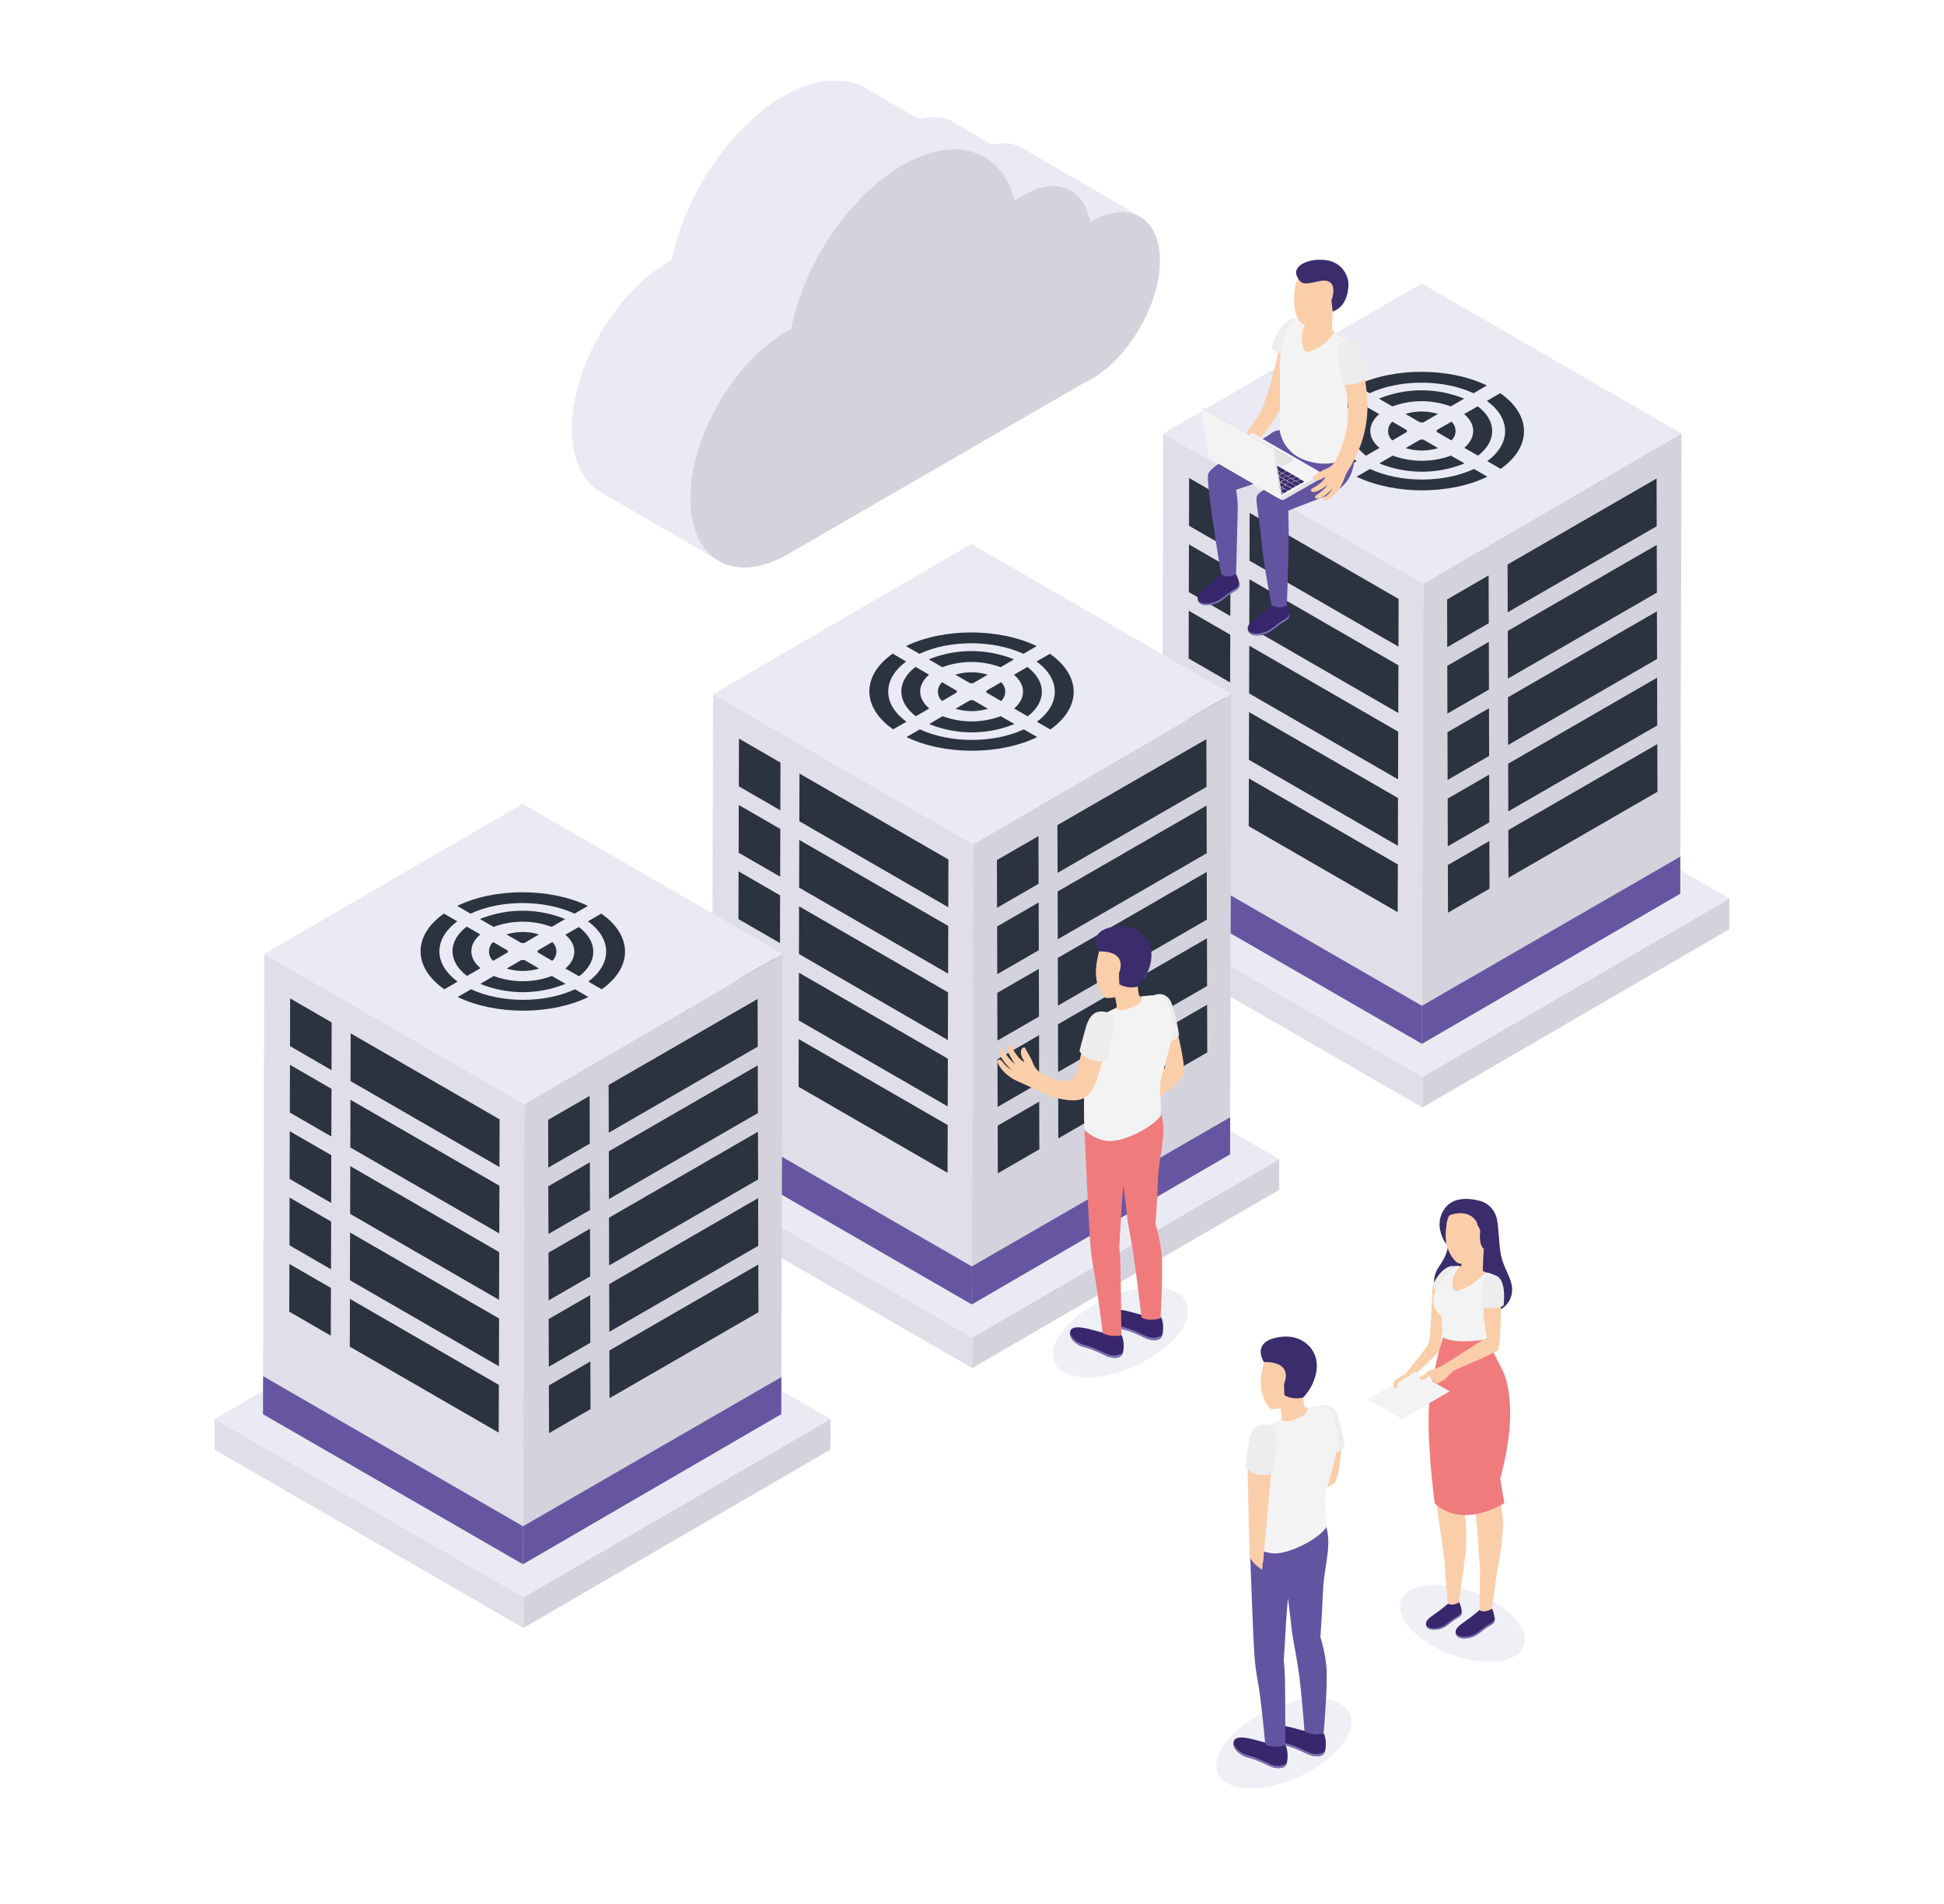 <svg id="Livello_2" data-name="Livello 2" xmlns="http://www.w3.org/2000/svg" xmlns:xlink="http://www.w3.org/1999/xlink" viewBox="0 0 551.21 540"><defs><style>.cls-1{fill:none;}.cls-2{clip-path:url(#clip-path);}.cls-3{fill:#d4d3dd;}.cls-4{fill:#e0dee9;}.cls-5{fill:#eaeaf4;}.cls-6{fill:#2b3240;}.cls-7{fill:#6656a1;}.cls-8{opacity:0.4;}.cls-9{clip-path:url(#clip-path-3);}.cls-10{fill:#d7d9e5;}.cls-11{clip-path:url(#clip-path-4);}.cls-12{fill:#3b2c6c;}.cls-13{fill:#fbceaa;}.cls-14{fill:#f4f3f4;}.cls-15{fill:#39276d;}.cls-16{fill:#7e72b2;}.cls-17{fill:#ef7b7d;}.cls-18{fill:#eeeded;}.cls-19{fill:#6254a0;}.cls-20{fill:#bfbebf;}.cls-21{fill:#e5e5e4;}.cls-22{clip-path:url(#clip-path-5);}</style><clipPath id="clip-path"><rect class="cls-1" x="33.39" y="22.76" width="484.43" height="484.43"/></clipPath><clipPath id="clip-path-3"><rect class="cls-1" x="396.95" y="449.42" width="35.41" height="21.85"/></clipPath><clipPath id="clip-path-4"><rect class="cls-1" x="298.54" y="365.11" width="38.36" height="25.52"/></clipPath><clipPath id="clip-path-5"><rect class="cls-1" x="344.85" y="481.67" width="38.36" height="25.52"/></clipPath></defs><g id="Слой_2" data-name="Слой 2"><g id="Слой_1-2" data-name="Слой 1-2"><g class="cls-2"><polygon class="cls-3" points="490.36 254.81 490.34 263.51 403.32 314.07 403.35 305.38 490.36 254.81"/><polygon class="cls-4" points="403.35 305.38 403.32 314.07 315.74 263.51 315.76 254.81 403.35 305.38"/><polygon class="cls-5" points="490.36 254.81 403.35 305.38 315.76 254.81 402.78 204.24 490.36 254.81"/><polygon class="cls-3" points="476.79 122.93 476.42 253.46 403.19 296.02 403.55 165.49 476.79 122.93"/><polygon class="cls-4" points="403.55 165.49 403.19 296.02 329.46 253.46 329.83 122.93 403.55 165.49"/><polygon class="cls-5" points="476.79 122.93 403.55 165.49 329.83 122.93 403.08 80.38 476.79 122.93"/><polygon class="cls-6" points="348.83 180 348.8 193.54 337.03 186.75 337.07 173.21 348.83 180"/><polygon class="cls-6" points="348.89 161.19 348.85 174.71 337.08 167.91 337.12 154.39 348.89 161.19"/><polygon class="cls-6" points="348.95 142.35 348.9 155.89 337.14 149.1 337.17 135.56 348.95 142.35"/><polygon class="cls-6" points="396.4 226.32 396.37 239.86 354.12 215.47 354.16 201.94 396.4 226.32"/><polygon class="cls-6" points="396.45 207.5 396.42 221.03 354.18 196.65 354.22 183.11 396.45 207.5"/><polygon class="cls-6" points="396.51 188.68 396.47 202.2 354.23 177.81 354.28 164.29 396.51 188.68"/><polygon class="cls-6" points="396.56 169.85 396.53 183.38 354.29 159 354.33 145.46 396.56 169.85"/><polygon class="cls-6" points="348.73 217.65 348.7 231.19 336.93 224.4 336.96 210.86 348.73 217.65"/><polygon class="cls-6" points="348.78 198.84 348.75 212.37 336.97 205.57 337.01 192.04 348.78 198.84"/><polygon class="cls-6" points="396.35 245.15 396.31 258.69 354.07 234.3 354.11 220.76 396.35 245.15"/><polygon class="cls-6" points="422.15 182.03 422.19 195.56 410.4 202.37 410.37 188.83 422.15 182.03"/><polygon class="cls-6" points="422.09 163.19 422.13 176.73 410.36 183.53 410.32 170 422.09 163.19"/><polygon class="cls-6" points="469.92 211.02 469.96 224.54 427.72 248.93 427.68 235.4 469.92 211.02"/><polygon class="cls-6" points="469.86 192.19 469.9 205.73 427.67 230.1 427.63 216.58 469.86 192.19"/><polygon class="cls-6" points="469.81 173.37 469.85 186.89 427.61 211.28 427.57 197.75 469.81 173.37"/><polygon class="cls-6" points="469.76 154.53 469.8 168.07 427.56 192.45 427.52 178.92 469.76 154.53"/><polygon class="cls-6" points="469.71 135.71 469.75 149.24 427.5 173.63 427.46 160.09 469.71 135.71"/><polygon class="cls-6" points="422.3 238.5 422.35 252.03 410.57 258.83 410.53 245.31 422.3 238.5"/><polygon class="cls-6" points="422.25 219.68 422.29 233.21 410.51 240.01 410.48 226.48 422.25 219.68"/><polygon class="cls-6" points="422.2 200.85 422.23 214.38 410.46 221.18 410.42 207.66 422.2 200.85"/><polygon class="cls-7" points="476.45 242.93 476.42 253.46 403.19 296.02 403.15 285.25 476.45 242.93"/><polygon class="cls-7" points="403.21 285.25 403.19 296.02 329.46 253.46 329.49 242.69 403.21 285.25"/><g class="cls-2"><path class="cls-6" d="M402.73,124.66h.83l4.19,2.42a15.81,15.81,0,0,1-9.19,0Z"/><path class="cls-6" d="M384.53,109.32c10.65-5.17,26.33-5.17,37.06,0l-3.77,2.2c-8.64-4-20.91-4-29.49,0Z"/><path class="cls-6" d="M391,113.06a32,32,0,0,1,24.15,0l-3.81,2.2a23.83,23.83,0,0,0-16.52,0Z"/><path class="cls-6" d="M398.51,117.39a15.84,15.84,0,0,1,9.2,0l-4.17,2.42a6,6,0,0,0-.85,0Z"/><path class="cls-6" d="M407.37,122.47a1.93,1.93,0,0,0,0-.48l4.17-2.41a3.59,3.59,0,0,1,.24,5.07l-.24.25Z"/><path class="cls-6" d="M415.19,127c3.39-2.91,3.38-6.7-.05-9.57l3.86-2.21c5.45,4.11,5.48,9.88.07,14Z"/><path class="cls-6" d="M391.07,117.45c-3.4,2.91-3.37,6.7.06,9.57l-3.8,2.22c-5.46-4.12-5.5-9.89-.09-14Z"/><path class="cls-6" d="M421.7,130.78c6.78-5,6.78-12.1-.1-17.08l3.78-2.2c8.94,6.2,9,15.27.12,21.47Z"/><path class="cls-6" d="M388.45,133c8.62,4,20.92,4,29.49,0l3.8,2.19c-10.66,5.16-26.33,5.16-37.06,0Z"/><path class="cls-6" d="M384.57,113.7c-6.83,5-6.78,12.09.1,17.08L380.89,133c-8.95-6.2-9-15.27-.12-21.46Z"/><path class="cls-6" d="M394.92,129.21a23.8,23.8,0,0,0,16.47,0l3.88,2.21a32.19,32.19,0,0,1-24.17,0Z"/><path class="cls-6" d="M398.93,122a2,2,0,0,0,0,.49l-4.15,2.42a3.58,3.58,0,0,1-.27-5.05,1.72,1.72,0,0,1,.27-.27Z"/><polygon class="cls-3" points="362.73 328.71 362.7 337.42 275.68 387.99 275.7 379.29 362.73 328.71"/><polygon class="cls-4" points="275.7 379.29 275.68 387.99 188.1 337.43 188.12 328.71 275.7 379.29"/><polygon class="cls-5" points="362.73 328.71 275.7 379.29 188.12 328.71 275.14 278.15 362.73 328.71"/><polygon class="cls-3" points="349.15 196.84 348.77 327.38 275.54 369.93 275.92 239.41 349.15 196.84"/><polygon class="cls-4" points="275.92 239.41 275.54 369.93 201.83 327.37 202.19 196.84 275.92 239.41"/><polygon class="cls-5" points="349.15 196.84 275.92 239.41 202.19 196.84 275.43 154.28 349.15 196.84"/><polygon class="cls-6" points="221.19 253.92 221.16 267.45 209.38 260.65 209.42 247.12 221.19 253.92"/><polygon class="cls-6" points="221.25 235.09 221.21 248.62 209.44 241.83 209.48 228.3 221.25 235.09"/><polygon class="cls-6" points="221.3 216.27 221.26 229.8 209.49 223 209.53 209.47 221.3 216.27"/><polygon class="cls-6" points="268.76 300.24 268.72 313.77 226.48 289.39 226.52 275.85 268.76 300.24"/><polygon class="cls-6" points="268.81 281.42 268.77 294.95 226.54 270.55 226.57 257.03 268.81 281.42"/><polygon class="cls-6" points="268.87 262.59 268.83 276.12 226.59 251.73 226.63 238.2 268.87 262.59"/><polygon class="cls-6" points="268.92 243.75 268.88 257.29 226.65 232.9 226.69 219.38 268.92 243.75"/><polygon class="cls-6" points="221.09 291.57 221.05 305.1 209.28 298.3 209.32 284.78 221.09 291.57"/><polygon class="cls-6" points="221.15 272.74 221.11 286.28 209.34 279.49 209.37 265.95 221.15 272.74"/><polygon class="cls-6" points="268.71 319.06 268.67 332.6 226.44 308.21 226.47 294.68 268.71 319.06"/><polygon class="cls-6" points="294.51 255.93 294.55 269.47 282.77 276.27 282.73 262.74 294.51 255.93"/><polygon class="cls-6" points="294.45 237.11 294.49 250.64 282.71 257.44 282.67 243.91 294.45 237.11"/><polygon class="cls-6" points="342.27 284.93 342.31 298.46 300.08 322.84 300.04 309.32 342.27 284.93"/><polygon class="cls-6" points="342.23 266.1 342.26 279.63 300.02 304.02 299.98 290.48 342.23 266.1"/><polygon class="cls-6" points="342.17 247.28 342.2 260.81 299.97 285.19 299.93 271.66 342.17 247.28"/><polygon class="cls-6" points="342.12 228.45 342.16 241.98 299.92 266.37 299.88 252.83 342.12 228.45"/><polygon class="cls-6" points="342.06 209.62 342.1 223.16 299.87 247.53 299.83 234 342.06 209.62"/><polygon class="cls-6" points="294.66 312.42 294.7 325.94 282.92 332.75 282.89 319.22 294.66 312.42"/><polygon class="cls-6" points="294.62 293.58 294.64 307.12 282.87 313.92 282.83 300.38 294.62 293.58"/><polygon class="cls-6" points="294.56 274.77 294.6 288.29 282.82 295.1 282.77 281.57 294.56 274.77"/><polygon class="cls-7" points="348.81 316.85 348.78 327.37 275.55 369.93 275.52 359.16 348.81 316.85"/><polygon class="cls-7" points="275.58 359.16 275.55 369.93 201.83 327.37 201.86 316.59 275.58 359.16"/><path class="cls-6" d="M275.09,198.57a5.75,5.75,0,0,0,.83,0l4.19,2.42a15.78,15.78,0,0,1-9.18,0Z"/><path class="cls-6" d="M256.89,183.23c10.65-5.16,26.32-5.16,37.07,0l-3.78,2.19c-8.64-4-20.92-4-29.49,0Z"/><path class="cls-6" d="M263.36,187a32.16,32.16,0,0,1,24.16,0l-3.8,2.22a23.74,23.74,0,0,0-16.53,0Z"/><path class="cls-6" d="M270.87,191.34a15.81,15.81,0,0,1,9.19,0l-4.15,2.41h-.86Z"/><path class="cls-6" d="M279.68,196.39a2,2,0,0,0,0-.49l4.17-2.42a3.6,3.6,0,0,1,.23,5.09l-.23.23Z"/><path class="cls-6" d="M287.55,200.93c3.39-2.91,3.37-6.7-.05-9.57l3.8-2.21c5.46,4.11,5.49,9.88.09,14Z"/><path class="cls-6" d="M263.43,191.34c-3.39,2.91-3.36,6.7.06,9.57l-3.81,2.21c-5.46-4.11-5.49-9.88-.08-14Z"/><path class="cls-6" d="M294,204.68c6.79-5,6.79-12.09-.09-17.07l3.78-2.2c8.94,6.2,9,15.27.11,21.47Z"/><path class="cls-6" d="M260.81,206.84c8.61,4,20.91,4,29.48,0l3.8,2.19c-10.66,5.17-26.32,5.17-37.06,0Z"/><path class="cls-6" d="M256.93,187.61c-6.79,5-6.79,12.09.09,17.07l-3.77,2.16c-8.95-6.2-9-15.27-.12-21.47Z"/><path class="cls-6" d="M267.27,203.11a23.69,23.69,0,0,0,16.47,0l3.88,2.22a32,32,0,0,1-24.15,0Z"/><path class="cls-6" d="M271.29,195.9a2,2,0,0,0,0,.49l-4.16,2.42a3.59,3.59,0,0,1-.25-5.08,3,3,0,0,1,.25-.25Z"/><g class="cls-8"><g class="cls-9"><path class="cls-10" d="M432.06,466.8c1.8-4.85-4.53-11.7-14.14-15.26s-18.86-2.48-20.66,2.36,4.52,11.7,14.13,15.27,18.86,2.51,20.67-2.35"/></g></g><g class="cls-8"><g class="cls-11"><path class="cls-10" d="M299,386.43c2.41,5.22,12.7,5.62,23,.89s16.74-12.8,14.34-18-12.69-5.62-23-.89-16.74,12.8-14.35,18"/></g></g><path class="cls-12" d="M414.32,341.38c.88-1.43,7.62-2.36,9.84,3.36.84,2.17.72,7.75,1.43,11.19s2.35,5.45,3,8.28-.38,7.56-7.18,8.39-12-1.55-13.65-3.72-1.65-6.78,0-9.26,2.91-4.48,2.91-7.75Z"/><path class="cls-12" d="M418.77,340.39s-5.08-1.46-8.16,1.28a7.55,7.55,0,0,0-2.17,7.53c.41,1.6,1.23,3.79,2.51,3.87s7.82-12.72,7.82-12.72"/><path class="cls-13" d="M420.71,354.24s-.33,5.67-.23,6.09,2.23.81,2.82,1.31-3.08,6.24-4.95,7.09-7.65-1.33-8.05-4.21c-.37-2.64,1.65-4.7,2.44-5.42a10.55,10.55,0,0,1,1.59,0l.17-2.74c2.53-.82,6.21-2.08,6.21-2.08"/><path class="cls-13" d="M407,364.94c0-.15-.85.3-.87.31s-.4,14.53-1.11,15.85h0c-1.82,3.08-6.62,8.3-6.74,8.89-.35,1.76.67.18,2.32,0,1-.12,6.38-5.64,7.61-6.9l.08.05V383l.17-.16a11.61,11.61,0,0,0,0-1.18c2.25-15.76-.54-16.82-1.52-16.7"/><path class="cls-14" d="M421.49,360.89c1.59.25,3.41,1.1,3.66,1.94a18.7,18.7,0,0,1-.46,9.45,80.3,80.3,0,0,1-3.1,7.53s-6.87,2.91-12.43-.48c0,0-.37-3.88-.4-6-5.13-4.47-.75-10,3.59-14.26a10.29,10.29,0,0,1,1.57,0s-3.87,4.57-1.18,7.18c5.76-1.75,6.91-4.33,8.72-5.37"/><path class="cls-13" d="M410.13,347.23h0c.57-3.63,3.21-6.39,7-6.16a7.2,7.2,0,0,1,3.62,13.17,6.72,6.72,0,0,1-.58,1.59c-1.33,1.55-4.84,2.53-6,2.55-1,0-1.88-1-2.82-2.49-1.93-3.25-1.47-6.87-1.16-8.66"/><path class="cls-12" d="M418.25,341.13c2.63.52,4.8,1.26,5.5,3.87.5,1.77,1.14,5.18.53,6.6l-.38,1-3.19,1.63s-1.48-1.24-1-4.84a2.63,2.63,0,0,0-.45-1.38,4,4,0,0,1-.44-1.09,4.11,4.11,0,0,0-2.06-2.24c-2.37-1.33-5.81-.17-6.34.3a6.94,6.94,0,0,1,7.85-3.87"/><path class="cls-15" d="M423,456.18c-1.33,1.08-3.4.34-3.51.43a54.19,54.19,0,0,1-4.84,3.73c-.84.65-2.13,1.53-1.89,2.79.41,2.23,4,1.55,5.36.86s2.47-1.82,3.74-2.62c.92-.57,1.83-.86,1.94-2,.09-.7-.56-3.19-.79-3.17"/><path class="cls-16" d="M423.84,458.88c-.18,1.12-1.06,1.42-1.94,1.94-1.3.81-2.45,1.94-3.8,2.66s-4.37,1.27-5.25-.34c.47,2.17,4,1.49,5.34.81s2.46-1.82,3.74-2.62c.92-.57,1.82-.86,1.94-2a1.85,1.85,0,0,0,0-.47"/><path class="cls-15" d="M413.7,454.32c-1.22,1-3.06.43-3.16.52a49,49,0,0,1-4.46,3.4c-.75.59-1.94,1.4-1.73,2.55.39,2,3.68,1.42,4.92.79s2.26-1.67,3.43-2.4c.83-.52,1.66-.79,1.79-1.85a7.16,7.16,0,0,0-.79-3"/><path class="cls-16" d="M414.47,456.91c-.16,1-1,1.29-1.8,1.81-1.2.73-2.25,1.81-3.49,2.44s-4,1.15-4.84-.31c.43,1.94,3.67,1.35,4.9.73s2.25-1.67,3.43-2.4c.83-.52,1.66-.79,1.79-1.85a1.55,1.55,0,0,0,0-.43"/><path class="cls-13" d="M406.52,392.36c.58-4.59,2.28-11.26,2.28-11.26a13.39,13.39,0,0,0,5.09,1.26,41.35,41.35,0,0,0,7.7-.75,46.49,46.49,0,0,0,2.72,4.21c1.32,1.83,3.87,5.81,3.28,12.9-.41,4.6-3,24.12-3,24.12A36.54,36.54,0,0,1,426.19,433a85.16,85.16,0,0,1-1.61,12.13L423,456.18s-2.05,1.48-3.51.43l.18-10.84c-.17-2.65-.43-6.58-.6-9.08-.28-4.06-1-10.54-1.22-12.14s-.72-4.44-1-7.61-1.44-19.23-1.44-19.23l-.16,3s-.16,4.84-.87,10.91-1,8.72-1,8.72a12.76,12.76,0,0,1,1.38,3.88c.13,1.3,1.62,11.62.73,16.85l-1.83,13.34a3.53,3.53,0,0,1-3.15.41l-1.08-13.44c-.73-5.11-2.25-15.94-2.49-17.36a60.46,60.46,0,0,1-.91-8.59c-.35-5.82-.22-18.49.37-23.08"/><path class="cls-17" d="M421.59,379.82l4,7.95s6,8.83-.22,31.53l1.18,7s-11.84,7.59-19.76,0c0,0-2.75-21-1.29-30.66a112,112,0,0,1,3.69-16.47s1.94,2.14,11.92.73"/><path class="cls-18" d="M412.35,359.08s-3.14-1-6.48,6l1.25.74a53.61,53.61,0,0,1,5.23-6.78"/><polygon class="cls-14" points="387.82 396.84 401.33 388.98 411.04 394.58 397.52 402.44 387.82 396.84"/><path class="cls-13" d="M399.62,389.55a6.11,6.11,0,0,0-2.4.78,5.27,5.27,0,0,1-.86.63c-.13.07-.26.16-.4.22a1.23,1.23,0,0,0-.54.36,1.36,1.36,0,0,0-.24.74,3.94,3.94,0,0,0,0,1c.12.49.62.46.89.12a1.2,1.2,0,0,0,.23-.59,1.28,1.28,0,0,1,.57-1l3.22-2a.39.39,0,0,0-.42-.19"/><path class="cls-13" d="M425.31,365.33c-.44-1.84-1.88-1.25-3.12-2.33-2.9,4.07-1,15.08-.58,16.25l-11,7h0l-.74.47a13.43,13.43,0,0,1-4.11,1.78c-1.1.13-1.67,1.68-2.85,1.82a.47.47,0,0,0-.45.47.48.48,0,0,0,.15.32c.47.45,1.73.08,2.59-1v.08a1,1,0,0,0,.5.78.66.66,0,0,0,.2.06.39.39,0,0,0,.06.21.87.87,0,0,0,.66.48h0a.83.83,0,0,0,.91.58,1,1,0,0,0,.66-.3,5.8,5.8,0,0,0,2.41-1.74c.3-.38,1.35-1.27,1.79-1.67,3-1.28,12-5.12,12.37-5.67.6-.81,1.23-15.07.59-17.7"/><path class="cls-18" d="M426.32,370.28s-3.53,1.59-6.46.11l.43-5.53s0-3,2.69-3.26,4,3.1,3.34,8.72"/><path class="cls-5" d="M311.79,61.51l.28-.12c.37-.16.74-.29,1.11-.42h.07c.34-.12.67-.21,1-.31h.22a14.4,14.4,0,0,1,1.61-.35h.11c.42-.06.84-.1,1.24-.12H319a6,6,0,0,1,.85.1h.26c.33.06.66.14,1,.22h.12a7.64,7.64,0,0,1,.8.29l.27.11.7.34.25.13h0L289.55,41.8l-.11-.06-.13-.07-.71-.34-.14-.07-.11,0c-.27-.1-.55-.2-.82-.28h-.09c-.32-.08-.64-.16-1-.22h-.26c-.29,0-.57-.08-.86-.1h-1.63a9.11,9.11,0,0,0-1.24.12h-.09a14.91,14.91,0,0,0-1.61.35h-.21a10.08,10.08,0,0,0-1,.31h-.07a11.3,11.3,0,0,0-1.1.42h-.09l-.2.09c-.33.15-.68.3-1,.48-.12.06-.24.1-.36.17-.44.21-.87.45-1.31.71l33.75,19.61c.43-.26.87-.5,1.3-.71l.36-.17c.35-.18.69-.33,1-.48"/><path class="cls-5" d="M292.08,54.27c.56-.26,1.12-.49,1.66-.68h.08a14.46,14.46,0,0,1,1.43-.4c.28-.07.55-.13.82-.17s.64-.12,1-.16l.58-.06h1.53a9.82,9.82,0,0,1,1.43.19l.35.07c.36.09.72.19,1.07.31l.33.12a8.71,8.71,0,0,1,1.27.61L270,34.43l-.11-.06c-.31-.17-.64-.33-1-.47l-.19-.07-.33-.11-.5-.19-.58-.11-.35-.08h-.18a11.7,11.7,0,0,0-1.17-.15h-1.66l-.58.07h-.53l-.49.11a7.78,7.78,0,0,0-.81.17l-.43.09a9.17,9.17,0,0,0-1,.31H260c-.38.13-.77.28-1.17.44l-.5.23-.47.22a19,19,0,0,0-1.79.92c-.6.35-1.45.89-2.17,1.41l33.75,19.6c.71-.5,1.43-1,2.17-1.4a15.36,15.36,0,0,1,1.78-.92l.48-.21"/><path class="cls-5" d="M260.2,44.7l.51-.22c.51-.2,1-.4,1.51-.57l.28-.11c.59-.19,1.17-.38,1.75-.53.33-.1.67-.18,1-.25l.49-.12c.48-.11,1-.18,1.41-.26h.08c.46-.07,1-.12,1.37-.17h1.24q.94,0,1.89,0H272a9.36,9.36,0,0,1,1.47.18l.46.08a16.29,16.29,0,0,1,1.65.37h.06a15.5,15.5,0,0,1,1.49.53l.41.17c.42.19.82.38,1.21.59l.39.21h0L245.44,25l-.18-.1-.21-.11c-.39-.21-.8-.4-1.21-.59l-.21-.1-.19-.07a13.7,13.7,0,0,0-1.48-.52h-.05a13.53,13.53,0,0,0-1.67-.4h-.45c-.49-.08-1-.14-1.48-.18H238c-.64,0-1.29,0-1.93,0h-1.23c-.45.05-.91.1-1.37.17h-.07c-.46.07-1,.15-1.4.26a2.23,2.23,0,0,0-.51.12c-.16,0-.6.13-.9.22h-.09c-.59.15-1.17.34-1.76.53l-.28.11c-.49.17-1,.37-1.5.57l-.17.06c-.11,0-.23.11-.34.15-.54.24-1.07.48-1.61.74l-.59.29c-.7.35-1.4.72-2.1,1.12-1,.56-1.93,1.16-2.84,1.79-.33.22-.64.47-1,.7-.6.43-1.21.86-1.81,1.31a13.66,13.66,0,0,0-1.1,1c-.53.43-1.07.85-1.59,1.31s-.75.71-1.14,1.06l-1.47,1.37-.06.06c-.73.73-1.44,1.47-2.15,2.24l-.59.65c-.27.3-.54.59-.81.9s-.35.42-.52.64c-.51.6-1,1.2-1.49,1.81-.2.25-.41.48-.61.74s-.29.39-.43.59c-.37.47-.72,1-1.08,1.45-.22.31-.45.6-.66.91s-.3.45-.45.66c-.29.42-.58.86-.86,1.3s-.41.58-.6.88l-.53.86-.73,1.2-.43.71c-.24.41-.45.81-.69,1.22l-.61,1.1-.24.44c-.33.62-.64,1.25-1,1.88l-.38.76-.07.15c-.46,1-.89,1.88-1.3,2.83l-.06.15c-.12.26-.21.53-.33.8-.27.66-.55,1.31-.8,1.94-.06.13-.1.26-.15.39-.16.43-.31.87-.46,1.29l-.51,1.4c-.06.19-.1.38-.16.56-.18.53-.33,1.07-.5,1.6s-.25.78-.36,1.18c0,.18-.08.37-.13.56-.19.7-.35,1.39-.51,2.09-.09.36-.2.73-.28,1.09l-.18.9c-.34.2-.69.37-1,.57-.73.43-1.45.89-2.17,1.37l-.37.24c-.68.47-1.36,1-2,1.47l-.39.31c-.68.54-1.34,1.08-2,1.66l-.18.16c-.64.56-1.26,1.15-1.88,1.75l-.19.17-.12.13c-.47.46-1,1-1.4,1.43l-.07.08-1.3,1.44-.11.13-.16.18c-.69.81-1.37,1.63-2,2.48l-.06.06-.15.21q-.78,1-1.53,2.07l-.15.21-.07.11c-.49.68-1,1.38-1.4,2.07l-.13.21a3.21,3.21,0,0,0-.19.31c-.36.57-.72,1.15-1.07,1.74a2.46,2.46,0,0,1-.17.27l-.05.11c-.4.68-.78,1.36-1.15,2l-.08.17-.18.34q-.43.83-.84,1.65l-.18.35a1.89,1.89,0,0,1-.09.21c-.33.7-.66,1.4-1,2.12v.06l-.09.23c-.28.64-.54,1.28-.79,1.94l-.13.32a.86.86,0,0,1-.1.26c-.29.75-.56,1.52-.82,2.28h0l-.05.14c-.26.79-.49,1.59-.73,2.37,0,.1-.05.2-.08.3v.17c-.25.91-.48,1.83-.68,2.75l-.06.24a2.09,2.09,0,0,1-.07.36c-.07.36-.14.73-.2,1.09s-.1.49-.14.74-.11.74-.17,1.12a3.28,3.28,0,0,1-.08.52.29.29,0,0,1,0,.13c-.09.79-.17,1.58-.23,2.36v.5c0,.81-.08,1.61-.08,2.4,0,6,1.47,10.73,4,14.05a13.91,13.91,0,0,0,4,3.63l33.75,19.6c-4.94-2.91-8-9-8-17.67,0-.79,0-1.59.08-2.4v-.49c.05-.79.13-1.58.23-2.37l.09-.65c.05-.38.1-.75.17-1.12s.09-.49.13-.75.13-.72.21-1.08a4.25,4.25,0,0,1,.12-.6c.21-.91.43-1.83.68-2.75a2.06,2.06,0,0,1,.13-.47c.23-.79.46-1.59.73-2.37l0-.18c.26-.77.54-1.53.83-2.29a5.77,5.77,0,0,1,.22-.58c.25-.64.51-1.29.78-1.94,0-.1.09-.19.13-.29.31-.72.64-1.42,1-2.12l.27-.56c.27-.54.55-1.1.84-1.65l.27-.51c.36-.68.74-1.37,1.14-2l.23-.39c.34-.59.7-1.17,1.07-1.75l.32-.51c.44-.69.91-1.39,1.39-2.08l.21-.3c.51-.71,1-1.4,1.55-2.08l.2-.27c.66-.85,1.34-1.67,2-2.47l.27-.32c.43-.49.87-1,1.3-1.43l.07-.08c.47-.49,1-1,1.41-1.44l.31-.3c.62-.6,1.25-1.19,1.88-1.75l.17-.16c.65-.57,1.31-1.12,2-1.65l.38-.31c.67-.52,1.35-1,2-1.48l.36-.24c.71-.47,1.44-1,2.17-1.36l1-.58c.14-.66.3-1.32.46-2s.33-1.39.51-2.09.32-1.16.5-1.74.32-1.07.49-1.6.44-1.3.67-1.94c.15-.43.3-.87.46-1.29.3-.8.62-1.58,1-2.37.12-.27.22-.55.33-.81.46-1.06,1-2.1,1.44-3.13l.38-.76c.38-.77.78-1.55,1.19-2.31l.62-1.11c.37-.64.73-1.29,1.11-1.94.24-.4.48-.81.74-1.21.36-.59.73-1.17,1.12-1.74s.57-.87.86-1.3a17.78,17.78,0,0,1,1-1.48c.4-.49.71-1,1.07-1.46s.69-.89,1-1.32c.49-.61,1-1.21,1.49-1.81s.88-1,1.34-1.54c.19-.23.39-.44.59-.65.72-.79,1.45-1.56,2.21-2.3.48-.47,1-1,1.48-1.38s.74-.71,1.13-1l1.59-1.34c.37-.3.73-.61,1.1-.9.59-.45,1.2-.88,1.81-1.32l1-.69c1-.63,1.94-1.24,2.85-1.79.7-.4,1.39-.77,2.09-1.12l.59-.29c.54-.26,1.08-.51,1.61-.73"/><path class="cls-3" d="M255.91,46.84c15.26-8.8,28.1-4.19,31.78,10,.7-.5,1.42-1,2.17-1.4,9.62-5.55,17.61-2.13,19.23,7.5,11.08-6.42,19.8-1.39,19.8,10.95,0,11.45-7.43,25.19-17.09,32.11-.79.57-1.55,1.07-2.32,1.52s-1.47.79-2.23,1.13L223.4,157.17c-15.22,8.79-27.59,1.74-27.64-15.76S208,102.66,223.22,93.85c.36-.21.7-.38,1.05-.58,3.6-18.28,16.37-37.63,31.6-46.43"/><path class="cls-13" d="M362.06,117.63a37.89,37.89,0,0,1-5.51,7.51c-.6.69-5.18-1.06-4.22-1.55s4-4.68,5.46-7.47a91.35,91.35,0,0,0,3.21-10.2c1-3.41,1.75-8.41,2.44-10.78A4.64,4.64,0,0,1,367,91.55c1.65-.38,2.71.06,2.41,2.06-.52,3.51-3.26,17.12-7.31,24"/><path class="cls-15" d="M364.68,171c-1.41,1.17-3.51.11-3.61.22a66.3,66.3,0,0,1-5.25,4.36c-.88.69-2.27,1.63-2,3,.45,2.39,4.29,1.66,5.73.92s2.62-1.94,4-2.79c1-.61,1.94-.92,2.08-2.16.1-.74-.67-3.55-1-3.52"/><path class="cls-16" d="M365.59,174c-.18,1.18-1.13,1.51-2.1,2.11-1.38.86-2.61,2.11-4.06,2.84s-4.67,1.35-5.61-.36c.52,2.31,4.27,1.58,5.71.85s2.62-1.93,4-2.79c1-.61,1.94-.92,2.08-2.16a1.35,1.35,0,0,0,0-.49"/><path class="cls-15" d="M350.28,162.64c-1.43,1.16-3.88-.1-4,0a53.6,53.6,0,0,1-4.68,4.24c-.9.69-2.27,1.62-2,3,.46,2.4,4.28,1.67,5.74,1a44.8,44.8,0,0,0,4-2.8c1-.6,1.94-.92,2.09-2.15.09-.75-.84-3.21-1.09-3.18"/><path class="cls-16" d="M351.33,165.49c-.19,1.18-1.14,1.51-2.11,2.11-1.39.86-2.62,2.11-4.06,2.84s-4.67,1.35-5.61-.36c.51,2.31,4.28,1.58,5.71.87s2.62-1.94,4-2.8c1-.62,1.94-.93,2.08-2.16a2.09,2.09,0,0,0,0-.5"/><path class="cls-19" d="M383.69,125.39c1.58,9.84-2.8,13.51-8.48,15.61-4.07,1.5-9.93,3.82-9.93,3.82s.09,2.16.13,7c0,4.27-.52,19.85-.52,19.85a4.71,4.71,0,0,1-4.35,0s-2.29-11.93-2.77-17.31c-.66-7.31-1.79-12.08-1.41-13.65.32-1.39,8.3-5.31,10.84-7.41l-16.72,5.6a29.76,29.76,0,0,1,.48,5.5c-.15,5.81-.47,18.33-.47,18.33s-2.3,1.66-4.25,0c0,0-4.21-24.82-3.7-28.1.49-3.12,15.23-9.48,17.81-11.68a4.13,4.13,0,0,1,3.28-.88Z"/><path class="cls-14" d="M343.6,129.5,354.83,123a.63.63,0,0,1,.65,0l19.71,11.38-11.56,6.67Z"/><path class="cls-12" d="M364.15,138.67l.86.5c.07,0,.06.11,0,.15l-.82.48a.32.32,0,0,1-.27,0l-.85-.5c-.07,0-.06-.1,0-.15l.81-.48a.32.32,0,0,1,.27,0"/><path class="cls-12" d="M362.94,138l.86.5c.07,0,.06.11,0,.15l-.82.48a.32.32,0,0,1-.27,0l-.86-.5c-.06,0-.06-.1,0-.15l.82-.48a.32.32,0,0,1,.27,0"/><path class="cls-12" d="M361.72,137.27l.85.49c.07,0,.06.11,0,.16l-.81.47a.32.32,0,0,1-.27,0l-.87-.49c-.06,0-.05-.12,0-.16l.83-.47a.26.26,0,0,1,.27,0"/><path class="cls-12" d="M360.52,136.57l.85.49c.08,0,.07.12,0,.17l-.81.46a.28.28,0,0,1-.28,0l-.86-.49c-.07,0-.06-.11,0-.16l.82-.46a.32.32,0,0,1,.27,0"/><path class="cls-12" d="M359.31,135.87l.85.5c.07,0,.07.11,0,.15l-.82.48a.32.32,0,0,1-.27,0l-.86-.5c-.07,0-.06-.1,0-.15l.82-.48a.34.34,0,0,1,.28,0"/><path class="cls-12" d="M358.09,135.15l.86.49c.07,0,.06.11,0,.15l-.82.48a.32.32,0,0,1-.27,0l-.86-.49c-.07,0-.06-.11,0-.16l.82-.47a.26.26,0,0,1,.27,0"/><path class="cls-12" d="M356.88,134.48l.86.49c.06,0,.05.11,0,.16l-.82.47a.34.34,0,0,1-.28,0l-.85-.49c-.07,0-.06-.12,0-.16l.82-.47a.26.26,0,0,1,.27,0"/><path class="cls-12" d="M355.67,133.77l.86.49c.06,0,.05.12,0,.17l-.82.46a.28.28,0,0,1-.28,0l-.85-.49c-.07,0-.06-.11,0-.16l.81-.46a.34.34,0,0,1,.28,0"/><path class="cls-12" d="M354.45,133.07l.86.5c.07,0,.06.11,0,.15l-.82.48a.32.32,0,0,1-.27,0l-.85-.5c-.07,0-.06-.1,0-.15l.81-.48a.32.32,0,0,1,.27,0"/><path class="cls-12" d="M353.24,132.37l.86.5c.07,0,.06.11,0,.15l-.82.48a.32.32,0,0,1-.27,0l-.85-.5c-.07,0-.07-.1,0-.15l.81-.48a.32.32,0,0,1,.27,0"/><path class="cls-12" d="M352,131.68l.86.49c.07,0,.06.11,0,.16l-.81.47a.32.32,0,0,1-.27,0l-.86-.49c-.07,0-.06-.12,0-.16l.82-.47a.26.26,0,0,1,.27,0"/><path class="cls-12" d="M350.82,131l.85.49c.08,0,.07.12,0,.17l-.81.46a.26.26,0,0,1-.27,0l-.87-.49c-.06,0-.05-.12,0-.16l.82-.47a.32.32,0,0,1,.27,0"/><path class="cls-12" d="M349.61,130.3l.85.5c.07,0,.07.11,0,.15l-.81.48a.34.34,0,0,1-.28,0l-.86-.5c-.07,0-.06-.11,0-.15l.83-.48a.32.32,0,0,1,.27,0"/><path class="cls-12" d="M347.82,129.24l1.43.83c.07,0,.07.11,0,.15l-.81.48a.34.34,0,0,1-.28,0l-1.44-.83c-.07,0-.06-.11,0-.16l.81-.47a.3.3,0,0,1,.29,0"/><path class="cls-12" d="M363.53,137l.85.49c.08,0,.07.11,0,.16l-.81.47a.32.32,0,0,1-.27,0l-.86-.49c-.07,0-.06-.11,0-.16l.81-.47a.26.26,0,0,1,.27,0"/><path class="cls-12" d="M362.32,136.25l.85.49c.07,0,.06.12,0,.17l-.81.46a.26.26,0,0,1-.27,0l-.87-.49c-.06,0-.05-.12,0-.16l.83-.47a.32.32,0,0,1,.27,0"/><path class="cls-12" d="M361.1,135.55l.86.5c.07,0,.06.11,0,.15l-.82.48a.32.32,0,0,1-.27,0l-.86-.5c-.06,0-.06-.1,0-.15l.82-.48a.32.32,0,0,1,.27,0"/><path class="cls-12" d="M359.9,134.86l.85.49c.08,0,.07.11,0,.15l-.81.48a.34.34,0,0,1-.28,0l-.85-.5c-.08,0-.07-.11,0-.15l.82-.47a.26.26,0,0,1,.27,0"/><path class="cls-12" d="M358.69,134.18l.85.49c.07,0,.06.12,0,.16l-.82.47a.32.32,0,0,1-.27,0l-.86-.49c-.07,0-.06-.11,0-.16l.82-.47a.28.28,0,0,1,.28,0"/><path class="cls-12" d="M357.46,133.46l.87.49c.07,0,.06.11,0,.16l-.83.47a.32.32,0,0,1-.27,0l-.85-.49c-.07,0-.06-.12,0-.16l.81-.47a.26.26,0,0,1,.27,0"/><path class="cls-12" d="M356.25,132.75l.86.5c.07,0,.06.11,0,.16l-.82.47a.26.26,0,0,1-.27,0l-.85-.5c-.08,0-.07-.1,0-.15l.81-.48a.32.32,0,0,1,.27,0"/><path class="cls-12" d="M355.05,132.06l.86.49c.06,0,0,.11,0,.15l-.86.51a.32.32,0,0,1-.27,0l-.86-.5c-.07,0-.06-.1,0-.15l.82-.48a.32.32,0,0,1,.27,0"/><path class="cls-12" d="M353.82,131.36l.86.49c.07,0,.06.11,0,.16l-.82.47a.32.32,0,0,1-.27,0l-.85-.49c-.07,0-.06-.12,0-.17l.81-.46a.26.26,0,0,1,.27,0"/><path class="cls-12" d="M352.61,130.65l.85.49c.08,0,.07.12,0,.16l-.81.47a.26.26,0,0,1-.27,0l-.86-.49c-.07,0-.06-.11,0-.15l.81-.48a.32.32,0,0,1,.27,0"/><path class="cls-12" d="M351.4,130l.85.5c.07,0,.06.1,0,.15l-.81.48a.32.32,0,0,1-.27,0l-.86-.5c-.07,0-.06-.11,0-.15l.82-.48a.32.32,0,0,1,.27,0"/><path class="cls-12" d="M350.21,129.25l.86.49c.07,0,.06.12,0,.16l-.82.47a.32.32,0,0,1-.27,0l-.86-.49c-.06,0-.06-.12,0-.17l.82-.46a.26.26,0,0,1,.27,0"/><path class="cls-12" d="M364.74,137.66l1.44.83c.07,0,.06.11,0,.15l-.81.48a.32.32,0,0,1-.27,0l-1.44-.84c-.07,0-.06-.1,0-.15l.81-.47a.32.32,0,0,1,.27,0"/><path class="cls-12" d="M347.87,129.2l.86.49a.28.28,0,0,0,.25,0l.86-.5c.08,0,.08-.11,0-.15h-.07a.07.07,0,0,1,0-.1s0,0,0,0l.92-.54a.08.08,0,0,0,.05-.1.1.1,0,0,0-.05,0l-.54-.31a.3.3,0,0,0-.26,0l-.85.49-.18.1-.12.08-.13.07-.74.42c-.07,0-.07.11,0,.16"/><path class="cls-12" d="M368.85,136l.85.49c.08,0,.07.11,0,.16l-.81.47a.32.32,0,0,1-.27,0l-.87-.49c-.06,0-.05-.12,0-.16l.82-.47a.26.26,0,0,1,.27,0"/><path class="cls-12" d="M367.65,135.26l.86.5c.07,0,.06.1,0,.15l-.82.48a.42.42,0,0,1-.27,0l-.86-.5c-.07,0-.07-.11,0-.15l.82-.48a.26.26,0,0,1,.27,0"/><path class="cls-12" d="M366.43,134.56l.86.5c.07,0,.06.11,0,.15l-.81.48a.37.37,0,0,1-.29,0l-.85-.5c-.07,0-.06-.11,0-.15l.82-.48a.32.32,0,0,1,.27,0"/><path class="cls-12" d="M356.14,128.62l.85.49c.08,0,.07.12,0,.15l-.81.48a.32.32,0,0,1-.27,0l-.87-.49c-.07,0-.06-.11,0-.16l.83-.47a.26.26,0,0,1,.27,0"/><path class="cls-12" d="M354.93,127.92l.86.49c.07,0,.06.12,0,.16L355,129a.28.28,0,0,1-.28,0l-.85-.49c-.08,0-.07-.11,0-.16l.82-.47a.26.26,0,0,1,.27,0"/><path class="cls-12" d="M353.72,127.22l.86.49c.07,0,.06.12,0,.16l-.83.47a.26.26,0,0,1-.27,0l-.85-.49c-.07,0-.06-.11,0-.15l.81-.48a.34.34,0,0,1,.28,0"/><path class="cls-12" d="M352.51,126.52l.86.5c.06,0,.05.11,0,.15l-.82.48a.34.34,0,0,1-.28,0l-.85-.5c-.07,0-.06-.1,0-.15l.82-.48a.32.32,0,0,1,.27,0"/><path class="cls-12" d="M364.92,133.68l1.16.68c.07,0,.06.11,0,.16l-.82.47a.32.32,0,0,1-.27,0l-1.17-.68c-.07,0-.06-.1,0-.15l.81-.48a.37.37,0,0,1,.29,0"/><path class="cls-12" d="M357.35,129.33l1.16.68c.07,0,.07.11,0,.16l-.81.47a.32.32,0,0,1-.27,0l-1.18-.68c-.06,0-.05-.1,0-.15l.83-.48a.32.32,0,0,1,.27,0"/><path class="cls-12" d="M358.87,130.19l5.69,3.29c.06,0,.06.11,0,.15l-.82.48a.32.32,0,0,1-.27,0l-5.7-3.29c-.06,0,0-.11,0-.15l.82-.48a.34.34,0,0,1,.28,0"/><path class="cls-12" d="M364.37,136.11l.87.5c.06,0,.05.12,0,.15l-.83.48a.26.26,0,0,1-.27,0l-.85-.5c-.07,0-.07-.1,0-.15l.81-.48a.42.42,0,0,1,.27,0"/><path class="cls-12" d="M363.16,135.39l.86.49c.07,0,.06.12,0,.16l-.82.47a.26.26,0,0,1-.27,0l-.85-.49c-.07,0-.07-.11,0-.16l.81-.47a.26.26,0,0,1,.27,0"/><path class="cls-12" d="M362,134.69l.86.49c.07,0,.06.11,0,.16l-.82.47a.26.26,0,0,1-.27,0l-.85-.49c-.07,0-.07-.11,0-.15l.81-.48a.32.32,0,0,1,.27,0"/><path class="cls-12" d="M360.74,134l.86.5c.07,0,.06.1,0,.15l-.82.48a.32.32,0,0,1-.27,0l-.86-.5c-.06,0-.06-.11,0-.15l.82-.48a.32.32,0,0,1,.27,0"/><path class="cls-12" d="M359.53,133.3l.86.49c.07,0,.06.11,0,.15l-.82.48a.32.32,0,0,1-.27,0l-.86-.49c-.06,0-.05-.12,0-.17l.82-.46a.26.26,0,0,1,.27,0"/><path class="cls-12" d="M358.32,132.59l.86.49c.07,0,.06.12,0,.17l-.82.46a.26.26,0,0,1-.27,0l-.86-.49c-.07,0-.06-.12,0-.17l.82-.46a.26.26,0,0,1,.27,0"/><path class="cls-12" d="M357.11,131.89l.86.49c.07,0,.06.12,0,.16l-.82.47a.28.28,0,0,1-.28,0l-.85-.49c-.07,0-.06-.11,0-.15l.82-.48a.32.32,0,0,1,.27,0"/><path class="cls-12" d="M355.9,131.19l.86.5c.07,0,.06.11,0,.15l-.83.48a.32.32,0,0,1-.27,0l-.85-.5c-.07,0-.06-.1,0-.15l.81-.48a.34.34,0,0,1,.28,0"/><path class="cls-12" d="M354.68,130.5l.87.49c.06,0,.05.11,0,.15l-.83.48a.32.32,0,0,1-.27,0l-.85-.49c-.07,0-.06-.11,0-.16l.81-.47a.26.26,0,0,1,.27,0"/><path class="cls-12" d="M353.48,129.8l.86.49c.06,0,.05.11,0,.16l-.83.47a.32.32,0,0,1-.27,0l-.85-.49c-.07,0-.06-.12,0-.16l.81-.47a.28.28,0,0,1,.28,0"/><path class="cls-12" d="M352.27,129.1l.85.49c.07,0,.06.11,0,.16l-.82.47a.32.32,0,0,1-.27,0l-.85-.49c-.07,0-.06-.12,0-.16l.81-.47a.28.28,0,0,1,.28,0"/><path class="cls-12" d="M351.06,128.36l.85.5c.07,0,.06.11,0,.16l-.81.47a.34.34,0,0,1-.28,0L350,129c-.07,0-.06-.11,0-.16l.81-.47a.34.34,0,0,1,.28,0"/><path class="cls-12" d="M365.58,136.78l1.78,1c.06,0,.06.11,0,.16l-.82.47a.32.32,0,0,1-.27,0l-1.77-1c-.08,0-.07-.1,0-.15l.81-.47a.32.32,0,0,1,.27,0"/><path class="cls-12" d="M366.16,135.76l.85.49c.07,0,.06.11,0,.16l-.82.47a.32.32,0,0,1-.27,0l-.86-.49c-.07,0-.06-.11,0-.16l.82-.47a.28.28,0,0,1,.28,0"/><path class="cls-12" d="M364.94,135.06l.86.49c.07,0,.06.11,0,.16l-.82.47a.26.26,0,0,1-.27,0l-.86-.49c-.07,0-.06-.12,0-.16l.82-.47a.32.32,0,0,1,.27,0"/><path class="cls-12" d="M363.77,134.36l.85.5c.07,0,.06.1,0,.15l-.81.47a.28.28,0,0,1-.28,0l-.85-.49c-.07,0-.06-.12,0-.15l.82-.48a.32.32,0,0,1,.27,0"/><path class="cls-12" d="M362.52,133.66l.86.5c.06,0,.05.1,0,.15l-.82.48a.32.32,0,0,1-.27,0l-.86-.5c-.07,0-.06-.11,0-.16l.82-.47a.26.26,0,0,1,.27,0"/><path class="cls-12" d="M361.31,133l.85.49c.07,0,.06.12,0,.16l-.81.47a.32.32,0,0,1-.27,0l-.86-.49c-.07,0-.06-.12,0-.17L361,133a.26.26,0,0,1,.27,0"/><path class="cls-12" d="M360.1,132.24l.85.49c.07,0,.06.12,0,.17l-.81.46a.26.26,0,0,1-.27,0l-.86-.49c-.07,0-.06-.11,0-.16l.82-.47a.32.32,0,0,1,.27,0"/><path class="cls-12" d="M358.93,131.56l.85.5c.07,0,.06.11,0,.15l-.81.47a.26.26,0,0,1-.27,0l-.87-.49c-.06,0-.06-.11,0-.15l.83-.48a.32.32,0,0,1,.27,0"/><path class="cls-12" d="M357.68,130.86l.85.5c.08,0,.06.1,0,.15l-.81.48a.32.32,0,0,1-.27,0l-.87-.5c-.06,0-.05-.1,0-.15l.83-.48a.32.32,0,0,1,.27,0"/><path class="cls-12" d="M356.47,130.17l.85.49c.08,0,.07.11,0,.15l-.81.48a.34.34,0,0,1-.28,0l-.86-.49c-.07,0-.06-.12,0-.16l.83-.47a.26.26,0,0,1,.27,0"/><path class="cls-12" d="M355.26,129.47l.85.49c.08,0,.07.11,0,.16l-.82.47a.32.32,0,0,1-.27,0l-.86-.49c-.07,0-.06-.12,0-.16l.82-.47a.28.28,0,0,1,.28,0"/><path class="cls-12" d="M354.08,128.77l.86.49c.07,0,.06.11,0,.16l-.82.47a.32.32,0,0,1-.27,0l-.86-.49c-.07,0-.06-.12,0-.16l.82-.47a.26.26,0,0,1,.27,0"/><path class="cls-12" d="M351.33,127.2l2.36,1.36c.07,0,.06.11,0,.16l-.82.47a.26.26,0,0,1-.27,0l-2.35-1.36c-.07,0-.06-.11,0-.15l.81-.48a.32.32,0,0,1,.27,0"/><path class="cls-12" d="M367.37,136.45l1.16.68c.07,0,.06.11,0,.16l-.81.47a.34.34,0,0,1-.28,0l-1.17-.68c-.07,0-.06-.1,0-.15l.83-.48a.32.32,0,0,1,.27,0"/><path class="cls-12" d="M346.59,129.94l17.18,9.92c.07,0,.06.12,0,.17l-.4.23a.37.37,0,0,1-.29,0l-17.18-10c-.08,0-.07-.11,0-.15l.4-.24a.32.32,0,0,1,.27,0"/><polygon class="cls-20" points="366.71 130.38 366.59 130.45 363.63 132.16 358.35 129.11 358.23 129.05 361.32 127.27 366.71 130.38"/><polygon class="cls-21" points="366.59 130.45 363.63 132.16 358.35 129.11 361.32 127.39 366.59 130.45"/><path class="cls-21" d="M375.19,134.39v.26a1.08,1.08,0,0,1-.55,1l-10.47,6a1.09,1.09,0,0,1-1.08,0l-18.95-10.94a1.09,1.09,0,0,1-.54-1v-.26l20,11.56Z"/><path class="cls-14" d="M363.33,141.22a1.28,1.28,0,0,1-1.11-.09l-18.86-10.89a1.25,1.25,0,0,1-.63-.9L340.66,117v-.22a1.36,1.36,0,0,1,.38-.91l19.61,11.33a.94.94,0,0,1,.47.66Z"/><path class="cls-21" d="M363.63,141.06l-.13.07-.17.09-2.23-13.33a.94.94,0,0,0-.47-.66L341,115.9a1.57,1.57,0,0,1,.26-.19l19.65,11.34a.94.94,0,0,1,.47.66Z"/><path class="cls-13" d="M377.87,88.35s-.24,4.69-.14,5.11,2.15,1.78,2.76,2.27-3.25,4.28-5.11,5.14-7.75-1.41-7.89-4.3,1-5.34,1.94-5.48,8.46-2.74,8.46-2.74"/><path class="cls-14" d="M378.39,94.26s-3.4,5.07-8.14,5.54c-1.5-1.47-1.63-6.72.44-8.4,0,0-1.94-1.53-3.21-1.23a6.66,6.66,0,0,0-2.9,3.73,30.57,30.57,0,0,0-1.68,10.85c.08,5,0,17.55,0,17.55a10.75,10.75,0,0,0,5,7.2,15.55,15.55,0,0,0,11.26,1.55c2.4-.56,3.29-1.94,4.12-3.66-.22-3.47-1.59-10.65-1-15s1.5-7.66,1.74-11.2-.46-3.47-2.24-4.74a28.23,28.23,0,0,0-3.36-2.16"/><path class="cls-13" d="M372.94,134.65a25.84,25.84,0,0,1,2.66-1.53,5.71,5.71,0,0,0,2.29-1.37c.83-.83,2.2-3.88,3.17-6.92a31.1,31.1,0,0,0,1.12-10.47c-.42-4.23-1.94-10.14-2.32-12.59s.39-3.4,1.53-4.3c1.32-1,3.15-.58,4.13,2.82a65.9,65.9,0,0,1,2.22,14.51,33,33,0,0,1-1.68,10.66,38.42,38.42,0,0,1-4.07,8.38c-.47.78-.61,1.48-1.33,3.09a10.85,10.85,0,0,1-3.11,4.14c-1.19.85-1.75,1-2,.81s-.28-.59.23-1a8.89,8.89,0,0,0,2.12-2.37s-1.05,1-1.73,1.61a8.57,8.57,0,0,1-2,1.27c-.7.31-1.67-.28-1.17-.75s1-.71,2-1.56a8.6,8.6,0,0,0,1.41-1.54,15.72,15.72,0,0,1-2.21,1.43,3.7,3.7,0,0,1-2,.55c-.37,0-.81-.53-.12-1a13.24,13.24,0,0,0,2.64-1.8c.76-.76,1.19-1.4,1-1.41s-.63.46-1.52.74-1.85,0-1.94-.46-.09-.4.75-.81"/><path class="cls-13" d="M367.27,81.36h0c.55-3.64,3.18-6.39,6.93-6.19A7.24,7.24,0,0,1,381,82.81a7.14,7.14,0,0,1-3.15,5.54,7.05,7.05,0,0,1-.58,1.59c-1.33,1.55-5.34,2.51-6.49,2.34a3.43,3.43,0,0,1-3-2.44c-1.25-2.86-.85-6.68-.54-8.48"/><path class="cls-12" d="M377.87,88.35h0l-.34-3.18s2.59-6.71-3.54-5.42c-4,.85-5.05,1.22-6.28-1.5s3.11-5.15,8.26-4.47A7.13,7.13,0,0,1,382.35,81c-.14,2-.67,6-4.48,7.34"/><path class="cls-18" d="M388.36,106.56s-3.34,3.34-7.3,2.38c-.57-.39-1.94-8.16-1.94-8.16s0-4.31,3.3-4.19,5.92,10,5.92,10"/><path class="cls-18" d="M363.11,100.12A3.67,3.67,0,0,1,360.64,99c.13-1.74,2.36-8.34,6.84-8.84a8.29,8.29,0,0,0-2.8,3.38,44.86,44.86,0,0,0-1.57,6.57"/><g class="cls-8"><g class="cls-22"><path class="cls-10" d="M345.36,503c2.4,5.23,12.7,5.62,23,.9s16.72-12.8,14.33-18-12.69-5.62-23-.89-16.74,12.8-14.34,18"/></g></g><path class="cls-13" d="M380.45,409.48s-.64,9.62-1.94,11-5.53,2.33-5.53,2.33l-3.3,5.41s3-17.2,3.66-17.62,7.07-1.13,7.07-1.13"/><path class="cls-18" d="M374.12,398.79a3.62,3.62,0,0,1,4.58,1.39c1.21,2,2.46,8.88,2.58,10.05,0,0-1.7,2.35-4.24,1.94Z"/><path class="cls-15" d="M364.38,494.83a7,7,0,0,1-5.33-.64c-1.28,0-8.23-2.91-9.18-.44-.83,2.19,2.18,4.22,3.8,4.61,3.5.86,6.11,2.6,7.53,2.91,1,.22,2.41.37,3.24-.46s.92-4.67-.06-6"/><path class="cls-16" d="M361.2,500.65c-1.42-.29-4-2-7.53-2.91-1.36-.33-3.68-1.8-3.88-3.56-.31,2,2.41,3.8,3.88,4.16,3.5.86,6.11,2.61,7.53,2.91,1,.22,2.41.37,3.24-.46a2.12,2.12,0,0,0,.47-.84,4.19,4.19,0,0,1-3.71.69"/><path class="cls-15" d="M375.21,491.45a7,7,0,0,1-5.31-.64c-1.29,0-8.25-2.91-9.2-.44-.82,2.19,2.19,4.21,3.8,4.61,3.52.85,6.11,2.61,7.53,2.91,1.05.22,2.41.37,3.25-.46s.92-4.66-.07-6"/><path class="cls-16" d="M372,497.28c-1.42-.3-4-2.06-7.53-2.91-1.35-.33-3.67-1.8-3.88-3.56-.32,2,2.41,3.8,3.88,4.17,3.52.85,6.11,2.61,7.53,2.91,1.05.22,2.41.37,3.25-.46a2,2,0,0,0,.46-.84,4.22,4.22,0,0,1-3.71.7"/><path class="cls-19" d="M376,471.88a42.35,42.35,0,0,0-1.61-7.62s.48-6.58.72-12.82c.27-7.07,2.72-13.3.78-18.95l-21.54,4.84s1,28.28,1.32,31.7a64.14,64.14,0,0,0,1,7.92c1,5.47,2.08,17.73,2.08,17.73,2.32,1.35,5.7.24,5.7.24s0-15.34-.13-19.29c-.19-4.84-.33-4.45-.33-4.45l.72-12,.47-6s.61,4.38,1,8.3c.35,3.41,1.17,6.5,2.09,12.85.79,5.52,1.62,16.75,1.62,16.75,2.31,1.34,5.41.41,5.41.41s1.34-14.8.72-19.58"/><path class="cls-13" d="M373,398.92c-1.67.08-2.91.5-3.11,0a20.77,20.77,0,0,1-.38-2.61c.18-.47.35-1,.35-1,2.09-1.29,2.75-3.54,3-6.17.48-4.49-1.94-8.43-6.44-8.89-4.23-.44-7.34,2.53-8.17,6.61-.45,2-1.33,5.81-.13,9.11.67,1.85,1.53,3.33,2.41,3.62a23.46,23.46,0,0,0,2.5-.23h0s.22,1.25.37,2.06.1,1.22-1.5,2.2,2.42,3,5,2.81,5.56-1.79,6.38-3.48c.9-1.88.82-4.11-.32-4.05"/><path class="cls-14" d="M370.55,399.16c.47,1.15-.7,2.56-3.82,3.54s-3.41-.28-3.41-.28a58,58,0,0,0-6.07,3.13c-1.88,1.3-2.71,5.1-3,11.5-.29,7.41-.31,18.4-.07,20.34,0,0,3.51,3.5,8,3.13s12-4.34,13.87-7.4c-.06-6.5-.82-7.56.24-11.3,2.4-8.56,3.67-12.07,2.5-17.77-1-4.69-2.32-5.27-4.17-5.23a40.13,40.13,0,0,0-4.09.39"/><path class="cls-13" d="M358.16,443.05l2.28-25.8-4.84-2.55-1.88,1.57.58,23.18h0v.64h0v.81s-.11,1.94,3.57,4.28c0,0,.06-.61.11-1.18h0l.09-1Z"/><path class="cls-18" d="M358.73,404c-2.48-.05-4.07,1.27-4.67,5.09s-1,7-1,7a6.66,6.66,0,0,0,4.42,2.2c3,.33,3.88-1.19,3.88-1.19s.31-4,.48-6.68-.07-6.32-3.15-6.38"/><path class="cls-12" d="M362.92,379.17c6.06-.86,10,3,10.41,7.26.43,4-2.06,8.24-3.87,9.9a7.23,7.23,0,0,1-5.24-.63,30.52,30.52,0,0,1-.12-3.31s3-6.22-5.73-6.12c0,0-3.88-5.9,4.53-7.1"/><path class="cls-13" d="M333.52,290.75c.23,2,2.62,10.65,2.11,13.56s-8.67,7.91-8.67,7.91l-1.13-5.07,4.52-4.39-1.22-8.39Z"/><path class="cls-18" d="M327.22,282.24a3.56,3.56,0,0,1,4.53,1.37c1.2,2,2.45,8.81,2.56,10,0,0-1.68,2.33-4.21,1.94Z"/><path class="cls-15" d="M317.9,378.49a6.94,6.94,0,0,1-5.28-.63c-1.27,0-8.17-2.91-9.11-.44-.82,2.17,2.17,4.19,3.76,4.57,3.49.85,6.06,2.58,7.47,2.91,1,.22,2.39.37,3.22-.46s.92-4.62-.06-5.92"/><path class="cls-16" d="M314.74,384.27c-1.41-.3-4-2-7.47-2.91-1.34-.33-3.64-1.79-3.88-3.53-.31,2,2.4,3.78,3.88,4.13,3.49.85,6.06,2.58,7.47,2.91,1,.22,2.39.37,3.22-.46a2.06,2.06,0,0,0,.46-.83,4.18,4.18,0,0,1-3.68.69"/><path class="cls-15" d="M329.1,373.49a7,7,0,0,1-5.28-.64c-1.28,0-8.18-2.91-9.12-.44-.82,2.18,2.17,4.19,3.77,4.57,3.49.85,6.06,2.59,7.46,2.91,1,.22,2.39.37,3.22-.46s.92-4.62,0-5.91"/><path class="cls-16" d="M325.93,379.24c-1.4-.29-4-2-7.46-2.91-1.34-.32-3.64-1.79-3.88-3.53-.31,2,2.39,3.78,3.88,4.14,3.49.84,6.06,2.58,7.46,2.9,1,.22,2.39.37,3.22-.45a2,2,0,0,0,.46-.84,4.15,4.15,0,0,1-3.68.69"/><path class="cls-17" d="M329.23,354.72a41.62,41.62,0,0,0-1.6-7.57s.48-6.52.72-12.7c.27-7,2.7-13.2.79-18.8l-21.66,4.85s1.31,28,1.6,31.37a62.8,62.8,0,0,0,1,7.85c1,5.43,2.6,18.36,2.6,18.36a8.11,8.11,0,0,0,5.29.59s-.17-16.34-.31-20.25c-.19-4.79-.33-4.42-.33-4.42l.71-11.91.48-5.91s.6,4.35,1,8.22c.34,3.39,1.15,6.45,2.06,12.75.79,5.47,2.08,16.47,2.08,16.47,2.29,1.33,5.4.22,5.4.22s.83-14.33.21-19.07"/><path class="cls-13" d="M326.06,282.35c-1.64.09-2.9.52-3.08,0a20.39,20.39,0,0,1-.37-2.57c.19-.48.35-1,.35-1,2.06-1.24,2.73-3.52,3-6.09.46-4.45-1.94-8.35-6.4-8.81-4.19-.44-7.27,2.51-8.09,6.55-.44,2-1.33,5.76-.13,9.05.66,1.83,1.52,3.28,2.38,3.57a22.84,22.84,0,0,0,2.48-.22h0s.22,1.24.38,2,.09,1.21-1.49,2.19,2.39,3,5,2.78,5.51-1.76,6.31-3.44c.89-1.88.82-4.07-.32-4"/><path class="cls-14" d="M323.68,282.61c.46,1.13-.71,2.53-3.8,3.5s-3.38-.28-3.38-.28a62.19,62.19,0,0,0-6,3.1c-1.86,1.3-2.68,5.06-2.9,11.41-.29,7.35-.32,18.25-.07,20.13,0,0,3.47,3.46,7.92,3.1s11.92-4.3,13.73-7.34c0-6.45-.79-7.49.25-11.2,2.39-8.5,3.64-12,2.49-17.63-1-4.65-2.31-5.23-4.14-5.18a39.09,39.09,0,0,0-4.05.39"/><path class="cls-13" d="M300.55,306.41c3.66,1,4.51-1.37,5-3.28,1.17-4.61,1.79-8.78,2.66-11.4,1-3.09,2.08-3.57,3.58-4.18,1.77-.7,3.28.78,2.7,4.72a79.61,79.61,0,0,1-3.35,13.4c-.45,1.44-1.47,4-3,5.22-1.88,1.52-4.72,1.46-9,.39-1.83-.46-3.88-1.55-7.31-3.16-.92-.44-1.64-.72-3.43-1.55a12.12,12.12,0,0,1-4.57-3.58c-1-1.35-1.05-2-.87-2.29s.67-.31,1.16.27a10,10,0,0,0,2.63,2.43s-1.15-1.19-1.78-1.94a10.07,10.07,0,0,1-1.38-2.26c-.33-.78.35-1.86.87-1.29s.76,1.13,1.71,2.26a10.3,10.3,0,0,0,1.68,1.62,18.4,18.4,0,0,1-1.55-2.51,4.18,4.18,0,0,1-.57-2.27c0-.4.61-.9,1.15-.11a15.47,15.47,0,0,0,1.94,3c.83.86,1.55,1.36,1.57,1.12s-.5-.71-.8-1.72,0-2.07.56-2.19.44-.09.89.85a28.53,28.53,0,0,1,1.66,3,6.06,6.06,0,0,0,1.5,2.58c.9,1,2.91,2,6.34,2.91"/><path class="cls-18" d="M313.13,286.92c-2.43-.36-4.16.74-5.23,4.44s-1.83,6.71-1.83,6.71a6.66,6.66,0,0,0,4.09,2.71c2.9.71,4-.69,4-.69s.8-3.87,1.31-6.5.72-6.23-2.3-6.67"/><path class="cls-12" d="M311.61,269.82s-3.88-5.82,4.49-7.05c6-.86,9.89,3,10.33,7.2.43,4-2,8.17-3.82,9.82a7.25,7.25,0,0,1-5.21-.63,29.87,29.87,0,0,1-.1-3.28s2.9-6.17-5.69-6.06"/><polygon class="cls-3" points="235.47 402.4 235.44 411.1 148.42 461.67 148.45 452.97 235.47 402.4"/><polygon class="cls-4" points="148.45 452.97 148.42 461.67 60.84 411.11 60.87 402.41 148.45 452.97"/><polygon class="cls-5" points="235.47 402.4 148.45 452.97 60.87 402.41 147.88 351.83 235.47 402.4"/><polygon class="cls-3" points="221.89 270.52 221.52 401.06 148.29 443.61 148.66 313.09 221.89 270.52"/><polygon class="cls-4" points="148.66 313.09 148.29 443.61 74.57 401.06 74.94 270.52 148.66 313.09"/><polygon class="cls-5" points="221.89 270.52 148.66 313.09 74.94 270.52 148.17 227.96 221.89 270.52"/><polygon class="cls-6" points="93.93 327.6 93.9 341.14 82.12 334.33 82.16 320.81 93.93 327.6"/><polygon class="cls-6" points="93.99 308.78 93.95 322.3 82.18 315.51 82.22 301.98 93.99 308.78"/><polygon class="cls-6" points="94.04 289.95 94 303.49 82.24 296.68 82.27 283.15 94.04 289.95"/><polygon class="cls-6" points="141.51 373.92 141.47 387.46 99.22 363.07 99.26 349.54 141.51 373.92"/><polygon class="cls-6" points="141.55 355.1 141.51 368.63 99.28 344.25 99.32 330.71 141.55 355.1"/><polygon class="cls-6" points="141.61 336.27 141.57 349.8 99.33 325.41 99.37 311.89 141.61 336.27"/><polygon class="cls-6" points="141.66 317.44 141.62 330.97 99.39 306.59 99.43 293.06 141.66 317.44"/><polygon class="cls-6" points="93.83 365.25 93.79 378.79 82.02 371.98 82.06 358.46 93.83 365.25"/><polygon class="cls-6" points="93.89 346.43 93.85 359.96 82.08 353.17 82.11 339.63 93.89 346.43"/><polygon class="cls-6" points="141.45 392.75 141.41 406.28 99.18 381.9 99.22 368.36 141.45 392.75"/><polygon class="cls-6" points="167.25 329.62 167.29 343.15 155.51 349.95 155.47 336.42 167.25 329.62"/><polygon class="cls-6" points="167.19 310.79 167.23 324.33 155.46 331.13 155.42 317.59 167.19 310.79"/><polygon class="cls-6" points="215.02 358.61 215.06 372.14 172.82 396.52 172.78 383 215.02 358.61"/><polygon class="cls-6" points="214.97 339.78 215 353.31 172.77 377.7 172.73 364.17 214.97 339.78"/><polygon class="cls-6" points="214.92 320.96 214.96 334.49 172.71 358.88 172.67 345.34 214.92 320.96"/><polygon class="cls-6" points="214.86 302.13 214.9 315.66 172.66 340.05 172.63 326.51 214.86 302.13"/><polygon class="cls-6" points="214.81 283.3 214.85 296.83 172.61 321.23 172.57 307.69 214.81 283.3"/><polygon class="cls-6" points="167.4 386.1 167.44 399.63 155.67 406.43 155.63 392.9 167.4 386.1"/><polygon class="cls-6" points="167.35 367.27 167.39 380.8 155.61 387.6 155.57 374.07 167.35 367.27"/><polygon class="cls-6" points="167.3 348.45 167.34 361.98 155.56 368.78 155.53 355.25 167.3 348.45"/><polygon class="cls-7" points="221.55 390.53 221.52 401.05 148.29 443.61 148.31 432.84 221.55 390.53"/><polygon class="cls-7" points="148.31 432.84 148.28 443.61 74.57 401.06 74.6 390.28 148.31 432.84"/><path class="cls-6" d="M147.83,272.25a5.89,5.89,0,0,0,.84,0l4.18,2.42a15.78,15.78,0,0,1-9.18,0Z"/><path class="cls-6" d="M129.63,256.91c10.65-5.16,26.33-5.16,37.07,0l-3.78,2.19c-8.64-4-20.91-4-29.49,0Z"/><path class="cls-6" d="M136.09,260.64a32.13,32.13,0,0,1,24.15,0l-3.8,2.22a23.8,23.8,0,0,0-16.47,0Z"/><path class="cls-6" d="M143.61,265a15.81,15.81,0,0,1,9.19,0l-4.12,2.43h-.85Z"/><path class="cls-6" d="M152.42,270.07a1.93,1.93,0,0,0,0-.48l4.17-2.43a3.6,3.6,0,0,1,.23,5.09l-.23.23Z"/><path class="cls-6" d="M160.31,274.66c3.39-2.9,3.38-6.7,0-9.57l3.81-2.21c5.45,4.11,5.48,9.88.08,14Z"/><path class="cls-6" d="M136.17,265c-3.39,2.91-3.36,6.71.06,9.57l-3.81,2.21c-5.46-4.11-5.49-9.88-.08-14Z"/><path class="cls-6" d="M166.8,278.37c6.78-5,6.78-12.1-.09-17.08l3.77-2.2c8.94,6.2,9,15.27.12,21.47Z"/><path class="cls-6" d="M133.55,280.55c8.62,4,20.92,4,29.48,0l3.8,2.2c-10.66,5.16-26.32,5.16-37.05,0Z"/><path class="cls-6" d="M129.67,261.29c-6.79,5-6.79,12.09.09,17.08L126,280.56c-8.95-6.2-9-15.27-.12-21.47Z"/><path class="cls-6" d="M140,276.79a23.69,23.69,0,0,0,16.47,0l3.88,2.22a32.07,32.07,0,0,1-24.16,0Z"/><path class="cls-6" d="M144,269.59a1.93,1.93,0,0,0,0,.48l-4.16,2.42a3.59,3.59,0,0,1-.25-5.08l.25-.25Z"/><line class="cls-1" x1="235.44" y1="411.11" x2="275.68" y2="387.99"/></g></g></g></g></svg>